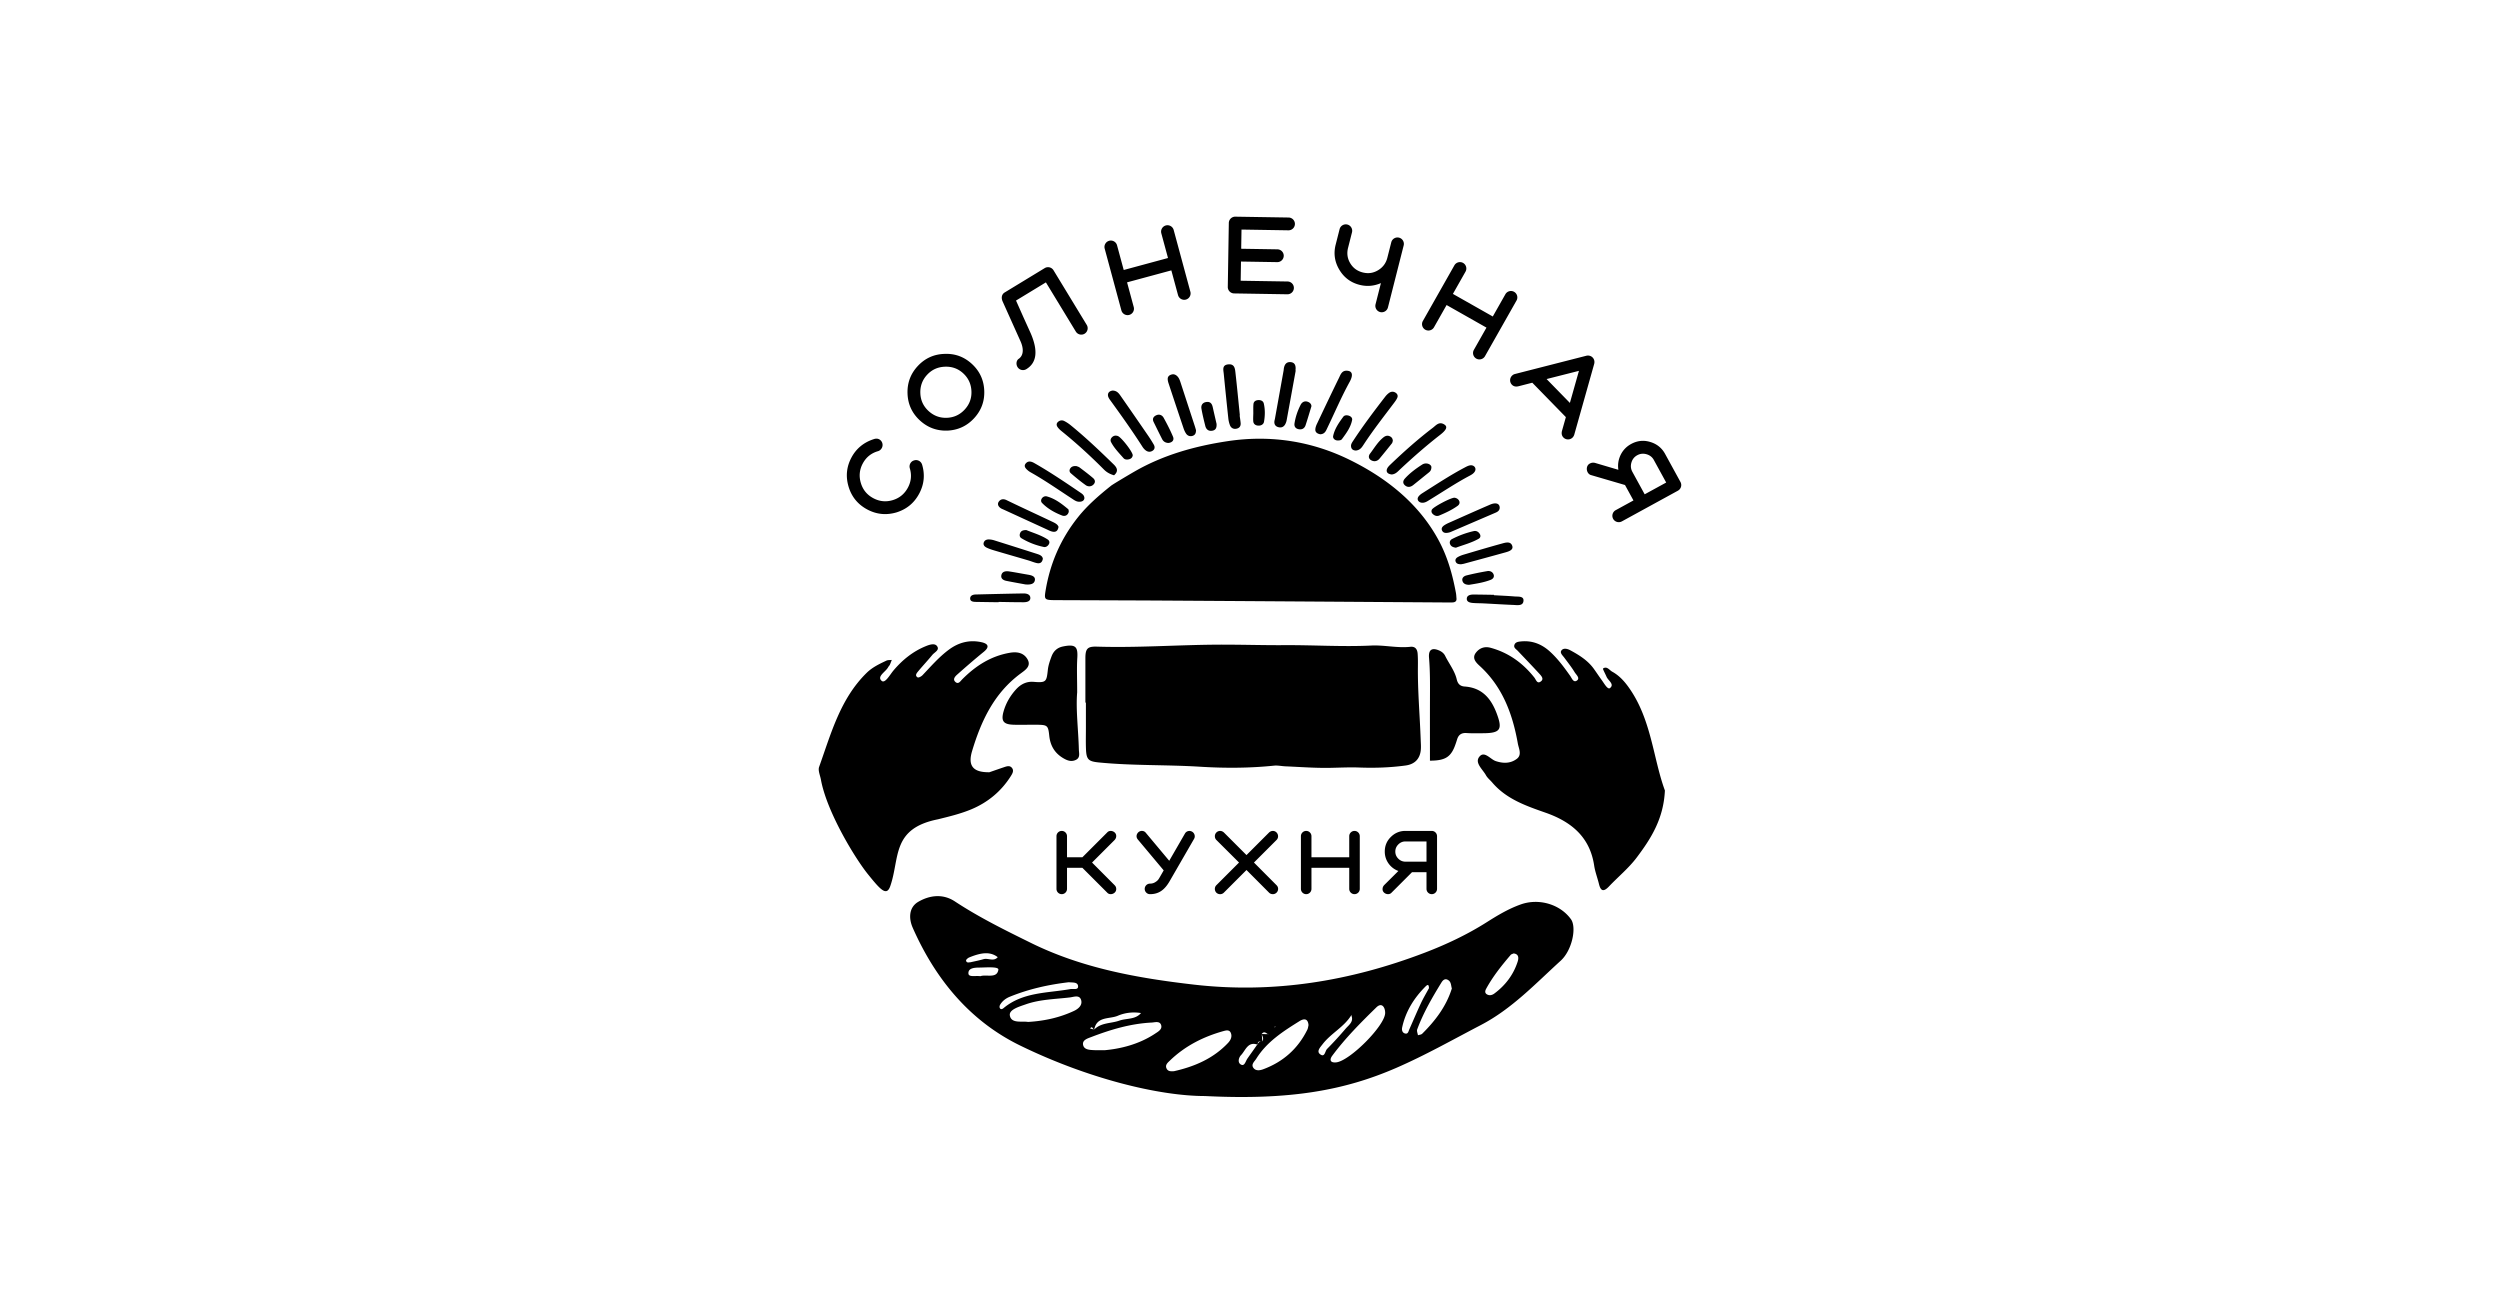 <svg xmlns="http://www.w3.org/2000/svg" width="1200" height="630" viewBox="0 0 1200 630">
    <g fill="none" fill-rule="evenodd">
        <path fill="#FFF" d="M0 0h1200v630H0z"/>
        <path fill="#000" d="M698.791 356.823c.214-.64.428-1.28.627-1.926.689-2.24 2.116-3.203 4.53-3.035 2.689.184 5.395.109 8.095.087 8.183-.054 9.221-1.866 6.419-9.371-2.767-7.397-7.105-12.475-15.459-13.05-2.113-.145-3.254-1.259-3.757-3.393-.981-4.17-3.703-7.541-5.563-11.31-.614-1.244-1.65-2.056-2.963-2.62-3.425-1.468-5.105-.282-4.786 3.502.545 6.39.476 12.797.454 19.203-.03 9.935-.009 19.87-.009 30.213 7.61-.018 10.266-1.854 12.412-8.3zm-181.683-41.026c.31-5.172-.647-6.813-6.981-5.467-2.77.59-4.489 2.306-5.413 4.805-.758 2.044-1.508 4.172-1.74 6.316-.626 5.707-.743 6.355-6.77 5.837-3.387-.29-6.21 1.08-8.52 3.63-2.77 3.062-4.81 6.53-5.942 10.474-1.337 4.663-.166 6.3 4.66 6.472 3.877.139 7.767-.05 11.647.015 4.67.082 5.09.407 5.585 5.202.484 4.697 2.501 8.291 6.58 10.757 1.975 1.198 3.974 1.975 6.19.915 2.225-1.063 1.499-3.206 1.454-4.95-.241-9.609-1.505-19.182-.813-27.46 0-6.422-.238-11.5.063-16.546zm3.88 21.446V315.97c0-4.667 1.03-5.723 5.558-5.582 18.92.587 37.811-.785 56.72-.945 11.144-.096 22.292.304 33.44.232 13.845-.09 27.68.855 41.532.183 6.234-.3 12.442 1.289 18.716.609 2.417-.265 3.36 1.225 3.516 3.317.15 2.02.147 4.05.126 6.075-.138 11.831.937 23.614 1.346 35.424.054 1.52.187 3.053.057 4.558-.367 4.371-2.896 6.996-7.3 7.595-7.388 1.006-14.811 1.253-22.253.973-4.73-.178-9.444.075-14.164.16-7.069.123-14.153-.437-21.227-.73-1.851-.078-3.724-.514-5.542-.328-11.801 1.217-23.68 1.247-35.442.515-16.175-1.005-32.399-.457-48.54-2.044-5.052-.497-6.06-1.349-6.26-6.44-.132-3.374-.032-6.755-.035-10.132-.003-4.055 0-8.11 0-12.166h-.247zm-54.383 23.262c4.362-14.552 10.639-27.886 23.322-37.233 2.249-1.659 5.127-3.52 3.314-6.752-1.728-3.086-4.816-3.82-8.504-3.188-9.164 1.571-16.437 6.288-22.834 12.713-.921.924-1.876 2.64-3.354 1.255-1.37-1.285-.027-2.673.924-3.52 4.179-3.717 8.412-7.378 12.747-10.912 3.01-2.454 1.965-3.932-1.072-4.6-5.792-1.276-11.052.093-15.823 3.676-4.705 3.531-8.508 7.944-12.527 12.162-.568.596-1.893 1.297-2.33 1.042-1.454-.864-.46-2.05.226-2.878 2.23-2.686 4.627-5.236 6.846-7.936 1.054-1.282 3.736-2.357 2.158-4.299-1.122-1.385-3.516-.608-5.286.114-6.18 2.52-11.199 6.563-15.498 11.636-1.734 2.044-4.094 6.463-5.716 5.024-2.442-2.167 1.938-4.284 3.13-6.566.214-.409.6-.731.795-1.146.358-.756.632-1.55.942-2.33-.873.102-1.848-.01-2.604.349-3.374 1.59-6.75 3.194-9.467 5.867-12.693 12.463-17.085 29.153-22.81 45.124-.618 1.715.49 4.076.86 6.123 2.767 15.317 16.248 37.558 22.518 45.337 6.082 7.541 9.01 10.868 10.79 5.717 4.651-13.493.5-27.543 22.843-32.01 5.425-1.34 10.928-2.664 16.055-4.81 7.884-3.297 14.354-8.626 18.969-15.965.734-1.171 1.571-2.535.548-3.869-1.042-1.351-2.526-.812-3.857-.367-2.637.888-5.262 1.812-6.993 2.411-8.017.12-10.392-3.23-8.312-10.169zm332.546 18.942c-.636 13.685-6.774 23.201-13.56 32.209-3.823 5.072-8.883 9.206-13.294 13.85-2.369 2.493-3.889 2.532-4.774-1.104-.732-3.005-1.879-5.934-2.333-8.974-2.062-13.749-11.073-21.043-23.298-25.324-9.423-3.303-18.836-6.539-25.613-14.486-1.002-1.175-2.29-2.177-3.022-3.496-1.548-2.796-5.368-5.852-3.315-8.69 2.433-3.37 5.338.99 7.993 1.887 3.667 1.234 7.129 1.174 10.1-1.042 2.637-1.969.951-4.967.515-7.436-2.52-14.185-7.364-27.256-18.38-37.278-1.863-1.698-3.687-3.709-1.742-6.256 1.683-2.206 4.115-3.17 7.065-2.363 8.646 2.36 15.48 7.325 20.992 14.285.834 1.053 1.364 3.414 3.324 1.695 1.273-1.117.006-2.511-.831-3.426-3.429-3.745-6.963-7.394-10.45-11.088-.737-.78-1.968-1.403-1.67-2.658.37-1.538 1.842-1.722 3.152-1.854 5.388-.551 9.97 1.246 13.938 4.85 3.79 3.44 6.795 7.517 9.733 11.671.792 1.114 1.58 3.468 3.263 2.23 1.602-1.176-.388-2.784-1.093-3.946-1.475-2.444-3.284-4.69-4.982-7-.777-1.053-2.216-2.287-1.439-3.407.985-1.415 2.938-.897 4.278-.172 4.278 2.321 8.423 4.871 11.34 8.935 1.286 1.792 2.493 3.643 3.8 5.42 1.146 1.568 2.838 4.69 3.946 3.798 2.3-1.848-.894-3.591-1.665-5.428-.578-1.381-1.911-3.79-1.676-3.952 1.878-1.298 3.025.758 4.422 1.53 3.14 1.724 5.527 4.247 7.655 7.176 11.19 15.416 11.9 34.325 17.62 49.844zM533.25 233.2c-5.805 4.624-11.314 9.425-15.766 15-8.592 10.757-13.493 22.588-15.592 35.226-.758 4.56-.496 4.618 5.296 4.645 17.758.078 35.517.108 53.279.22 44.036.277 88.076.587 132.113.882 1.451.012 2.899-.003 4.35.003 1.587.006 2.312-.63 2.186-1.909-.085-.879-.1-1.764-.262-2.634-1.626-8.71-3.932-17.193-8.36-25.396-9.029-16.714-23.861-29.265-42.637-38.504-17.861-8.784-37.54-12.129-58.505-8.983-16.049 2.405-31.02 6.722-44.413 14.378-2.92 1.67-10.711 6.292-11.69 7.072zm-19.349-8.592c-.725.864-.686 1.881.12 2.577 2.298 1.984 4.658 3.928 7.162 5.717.976.698 2.445.773 3.493-.148 1.207-1.057 1.14-2.309-.037-3.311-2.056-1.753-4.235-3.402-6.42-5.043-.522-.388-1.262-.557-1.56-.683-1.385-.085-2.195.22-2.758.89zm87.694-26.564c-.018 1.393-.138 2.79-.03 4.178.094 1.21.967 2.017 2.439 2.08 1.469.06 2.522-.722 2.718-1.848.506-2.908.572-5.858-.1-8.76-.276-1.19-1.378-1.786-2.856-1.632-1.24.126-1.99.819-2.098 1.812-.148 1.382-.073 2.779-.09 4.17h.017zm42.529 12.746c2.131-2.875 4.25-5.774 4.9-9.218.148-.789-.354-1.523-1.248-1.918-1.09-.484-2.379-.44-2.978.364-2.131 2.87-4.166 5.835-4.88 9.233-.244 1.163.756 2.02 1.822 2.153 1.213.084 2.002-.1 2.384-.614zm-107.578-1.508c-.894-.301-1.776-.244-2.526.355-.891.72-1.183 1.653-.723 2.553 1.473 2.872 3.845 5.268 6.021 7.749.69.785 1.948.788 3.029.379.912-.346 1.258-1.05 1.37-1.755.018-1.623-5.488-8.715-7.171-9.281zm150.727 35.393c-.359.822-.115 1.542.568 2.14.822.726 1.837 1.115 2.969.645 3.125-1.3 6.174-2.733 8.841-4.648.828-.59 1.244-1.53.666-2.55-.44-.77-1.156-1.18-2.096-1.36-1.62-.148-10.386 4.479-10.948 5.773zm-197.567 11.112c-.433.948-.349 2.002.575 2.562 3.267 1.978 6.894 3.396 10.772 4.208 1.005.211 2.035-.53 2.486-1.496.392-.828.081-1.625-.638-2.101-3.185-2.098-6.987-3.173-10.254-4.522-1.556-.012-2.49.355-2.94 1.349zm23.003-11.41c-3.02-2.498-6.147-4.982-10.211-6.102-1.87-.515-3.604 1.788-2.327 3.122 2.567 2.68 5.945 4.633 9.62 6.045 1.5.572 2.84-.178 3.231-1.84-.075-.343.006-.96-.313-1.225zm202.777 33.958c1.295-.506 1.894-1.484 1.41-2.68-.473-1.158-1.68-1.751-3.005-1.525-3.354.58-6.692 1.246-9.97 2.068-1.482.37-2.43 1.424-1.858 2.89.454 1.165 1.601 1.601 3.086 1.625 3.453-.563 7.023-1.09 10.337-2.378zm-5.686-19.751c.806-.464.984-1.334.593-2.102-.557-1.083-1.635-1.863-3.014-1.55a43.554 43.554 0 0 0-10.407 3.817c-.924.476-1.327 1.46-.921 2.463.394.972 1.255 1.48 2.788 1.683 3.489-1.319 7.493-2.318 10.96-4.311zm-82.014-65.71c-1.695-.632-2.89.278-3.492 1.452-1.454 2.842-2.456 5.825-2.932 8.91-.214 1.376.4 2.526 2.128 2.806 1.72.274 2.755-.623 3.188-1.935.891-2.683 1.677-5.389 2.785-8.999.09-.394-.072-1.64-1.677-2.233zm39.512 16.633c-1.357-.734-2.465-.228-3.435.581-2.643 2.21-4.25 5.058-6.246 7.659-.84 1.093-.831 2.514.758 3.281 1.49.72 2.857.253 3.818-.909a438.246 438.246 0 0 0 5.918-7.3c.29-.37.328-.882.446-1.204-.046-.967-.422-1.65-1.259-2.108zm15.387 13.466c-3.053 1.948-5.958 4.1-8.31 6.704-.987 1.087-1.18 2.336.103 3.369 1.31 1.057 2.685.726 3.88-.223 2.53-2.01 5.019-4.055 7.536-6.075.69-.557 1.15-1.192 1.183-2.498.012-1.352-2.475-2.5-4.392-1.277zm-185.928 55.425c.213-1.719-1.512-2.26-3.246-2.546-3.043-.506-6.066-1.111-9.118-1.569-1.764-.268-3.396.054-3.745 1.845-.295 1.485.783 2.36 2.363 2.68 3.197.647 6.415 1.204 9.173 1.713 2.498.222 4.338-.217 4.573-2.123zm66.29-68.782c-1.295-3.083-2.851-6.096-4.483-9.065-.656-1.192-1.969-1.969-3.622-1.192-1.487.705-1.86 1.849-1.192 3.206 1.349 2.74 2.683 5.488 4.077 8.21.541 1.056 1.472 1.782 3.031 1.848 2.005-.25 2.827-1.493 2.189-3.007zm19.086-14.104c-.334-1.505-.988-2.86-3.113-2.547-1.954.286-2.595 1.7-2.327 3.212.49 2.773 1.159 5.527 1.848 8.273.386 1.526 1.427 2.664 3.444 2.279 1.698-.325 2.068-1.587 1.963-3.276-.557-2.43-1.204-5.184-1.815-7.941zm134.958 90c-3.293-.048-6.587-.126-9.88-.132-1.58-.003-3.104.442-3.152 1.99-.048 1.601 1.574 1.95 3.082 2.068 1.641.126 3.294.102 4.94.186 4.751.241 9.499.542 14.252.74 1.936.085 4.57.582 4.916-1.736.394-2.62-2.444-2.177-4.296-2.333-3.278-.277-6.575-.404-9.862-.593v-.19zm-14.27-14.959c6.614-1.797 13.234-3.585 19.833-5.425 1.761-.493 3.887-1.228 3.218-3.146-.818-2.35-3.293-1.529-5.114-1.03-6.084 1.669-12.117 3.469-18.156 5.257-1.027.304-2.053.701-2.939 1.228-.963.578-1.375 1.481-.785 2.463.47.78 1.388.94 2.462.94.416-.08.964-.145 1.481-.287zM479.303 288.92c4.001.06 8.008.165 12.009.153 1.484-.006 3.164-.343 3.248-1.89.096-1.785-1.568-2.363-3.339-2.333-7.643.123-15.287.31-22.927.505-1.394.037-2.595.57-2.613 1.885-.015 1.448 1.358 1.647 2.697 1.67 3.64.064 7.28.112 10.922.163 0-.05 0-.102.003-.153zm17.87-23.232a4042.001 4042.001 0 0 0-19.947-6.328 9.853 9.853 0 0 0-2.12-.412c-1.146-.096-2.21.13-2.742 1.108-.66 1.21-.003 2.188 1.16 2.775 1.24.624 2.621 1.06 3.988 1.463 5.331 1.58 10.681 3.107 16.015 4.676 1.376.403 2.689.984 4.089 1.3 1.833.413 2.679-.494 2.953-2.08-.244-1.593-1.876-2.017-3.396-2.502zm218.068-23.463c-6.666 2.866-13.264 5.834-19.884 8.772-.645.286-1.274.611-1.858.976-1.102.69-1.89 1.583-1.255 2.784.665 1.259 1.996 1.144 3.29.852.35-.078.687-.213 1.009-.352 7.15-3.074 14.296-6.15 21.45-9.224 1.254-.536 1.959-1.349 1.857-2.592-.17-1.8-1.945-2.366-4.61-1.216zm-29.006-2.306c6.367-3.878 12.511-8.029 19.17-11.557 1.078-.57 2.138-1.216 2.632-2.291.689-1.502-.603-2.999-2.424-2.698-.858.142-1.677.575-2.438.979-7.135 3.76-13.746 8.15-20.477 12.397-.714.454-1.418 1.02-1.864 1.665-.966 1.4.166 2.947 2.026 2.914 1.37-.045 2.345-.783 3.375-1.41zm-181.087 10.536c-4.468-2.125-8.965-4.205-13.445-6.315a777.66 777.66 0 0 1-8.607-4.1c-1.31-.633-2.562-.53-3.429.442-1.02 1.14-.758 2.369.503 3.326.53.407 1.24.645 1.882.94 6.752 3.103 13.501 6.207 20.263 9.299.96.44 1.93.978 2.968 1.162 1.897.331 2.532-.783 2.818-2.285-.394-1.24-1.692-1.87-2.953-2.469zm13.715-13.811c-7.312-4.959-14.606-9.935-22.385-14.357-1.292-.738-2.76-1.207-3.932-.024-1.412 1.424-.289 2.598.948 3.633a8.56 8.56 0 0 0 1.292.867c6.888 3.875 13.252 8.348 19.806 12.608 1.014.662 2.004 1.439 3.36 1.47 1.447.03 2.44-.516 2.564-1.729-.036-1.19-.786-1.881-1.653-2.468zm54.652-32.077c-2.255-6.912-4.519-13.82-6.77-20.733-.395-1.207-.762-2.435-1.786-3.371-.632-.578-1.463-.964-2.453-.732-1.16.271-1.939.942-1.996 1.963-.045.753.15 1.544.394 2.282a3241.424 3241.424 0 0 0 7.201 21.6c.298.89.693 1.791 1.237 2.586.581.843 1.563 1.39 2.761 1.14 1.439-.3 1.99-1.243 1.98-2.826-.12-.407-.327-1.162-.568-1.909zm98.465 20.778c6.16-5.759 12.515-11.346 19.27-16.6 3.023-2.35 3.71-3.88 2.084-4.948-2.538-1.665-4.05.373-5.549 1.517-7.222 5.506-13.914 11.476-20.362 17.641-.714.68-1.484 1.475-1.72 2.324-.424 1.514.657 2.3 2.358 2.475 1.848-.193 2.824-1.382 3.92-2.409zm-76.847-25.962c-.699-6.845-1.346-13.697-2.122-20.537-.208-1.821-.38-4.239-3.417-3.953-3.122.292-2.373 2.677-2.195 4.495.702 7.159 1.433 14.315 2.2 21.47.115 1.078.371 2.17.76 3.2.42 1.114 1.375 1.945 2.847 1.765 1.722-.211 2.42-1.283 2.31-2.707-.1-1.246-.32-2.483-.485-3.727.033 0 .069-.003.102-.006zm59.537 13.833c4.48-6.821 9.574-13.312 14.52-19.884.59-.782 1.18-1.598 1.532-2.471.388-.958.024-1.876-1.008-2.463-1.054-.602-2.14-.418-3.032.238a9.116 9.116 0 0 0-1.773 1.764c-5.344 6.912-10.59 13.875-15.335 21.106-.542.825-1.132 1.644-1.081 2.61.06 1.226.716 2.087 2.327 2.144 2.156-.205 2.98-1.716 3.85-3.044zm-32.847-35.409c.025-.313.073-.623.076-.933.015-1.532-.458-2.944-2.505-3.064-1.996-.118-2.758 1.213-3.086 2.7-.102.458-.111.93-.192 1.388-1.376 7.688-2.758 15.377-4.143 23.063-.081.46-.24.915-.277 1.379-.108 1.42.575 2.471 2.25 2.775 1.444.262 2.426-.454 2.992-1.535.295-.563.52-1.171.635-1.782 1.469-7.99 2.917-15.983 4.37-23.976-.041-.006-.08-.012-.12-.015zm-87.179 50.416c2.095-1.779 1.903-3.377-.051-5.277-6.668-6.485-13.39-12.918-20.715-18.872a17.114 17.114 0 0 0-3.04-1.987c-1.033-.521-2.144-.347-2.993.421-.888.798-.768 1.734-.141 2.58.481.653 1.098 1.258 1.758 1.788 7.219 5.82 13.977 12.015 20.398 18.475 1.37 1.38 2.966 2.255 4.908 2.791 0 0-.136.087-.124.081zm-2.827-38.497c.03.731.47 1.517.943 2.164 5.41 7.451 10.747 14.935 15.663 22.633.262.41.58.8.936 1.156 1.057 1.065 2.37 1.598 3.823.71 1.202-.731 1.235-1.9.633-2.965a64.491 64.491 0 0 0-2.872-4.54 2962.624 2962.624 0 0 0-12.861-18.592c-.924-1.328-1.836-2.773-4.022-2.821-1.517.202-2.294 1.054-2.243 2.255zm105.339 15.6c3.546-7.373 6.737-14.869 10.705-22.09 1.634-2.981 1.333-4.857-.696-5.22-2.989-.534-3.627 1.673-4.434 3.32-3.603 7.348-7.105 14.736-10.603 22.123-.403.852-.734 1.789-.773 2.7-.055 1.232.821 2.015 2.384 2.289 2.21-.112 2.724-1.677 3.417-3.122zm162.612 26.287l-6.024-10.997c-.783-1.322-1.96-2.195-3.531-2.616-1.503-.4-2.942-.256-4.332.506-1.391.761-2.334 1.92-2.8 3.516-.467 1.598-.298 3.08.463 4.473l5.898 10.769 10.326-5.65zm5.641 3.91l-26.928 14.746a3.08 3.08 0 0 1-4.17-1.22 3.079 3.079 0 0 1 1.22-4.166l8.528-4.67-4.055-7.405-16.184-4.73c-2.472-.571-3.007-4.536-.578-5.635.674-.367 1.451-.442 2.303-.27l11.277 3.335c-.367-2.48-.02-4.832 1.063-7.114 1.126-2.309 2.803-4.046 5.045-5.274 2.872-1.572 5.883-1.936 9.008-1.024 3.17.891 5.599 2.77 7.192 5.573l7.496 13.688a3.082 3.082 0 0 1-1.217 4.167zm-47.517-57.52l-15.53 3.938 11.183 11.457 4.347-15.395zm7.352-3.456l-9.64 34.217c-.222.575-.481.972-.81 1.294a3.082 3.082 0 0 1-4.34-.054c-.822-.843-1.063-1.966-.648-3.372l1.813-6.418-16.118-16.512-6.458 1.659c-1.415.379-2.498.15-3.32-.693a3.075 3.075 0 0 1 .051-4.338c.403-.394.804-.644 1.313-.783l34.44-8.808c2.32-.479 4.25 1.5 3.717 3.808zm-38.473-34.47a3.079 3.079 0 0 0-4.185 1.16l-6.051 10.68-19.14-10.843 6.05-10.681a3.079 3.079 0 0 0-1.155-4.185 3.08 3.08 0 0 0-4.185 1.156l-15.13 26.71a3.078 3.078 0 0 0 1.156 4.184 3.08 3.08 0 0 0 4.184-1.16l6.051-10.683 19.14 10.843-6.05 10.684a3.08 3.08 0 0 0 1.156 4.185c1.469.83 3.35.31 4.184-1.16l15.13-26.705a3.077 3.077 0 0 0-1.155-4.184zm-55.227-26a3.08 3.08 0 0 0-3.733 2.221l-1.888 7.439c-.668 2.631-2.176 4.624-4.476 5.994-2.303 1.37-4.711 1.71-7.34 1.041-2.63-.668-4.636-2.125-6.005-4.428-1.37-2.3-1.698-4.76-1.03-7.388l1.888-7.442a3.08 3.08 0 0 0-2.222-3.732 3.08 3.08 0 0 0-3.733 2.221l-1.888 7.442c-1.068 4.218-.5 8.216 1.759 12.012 2.257 3.793 5.503 6.198 9.72 7.27 3.522.894 6.924.593 10.245-.834l-2.58 10.17a3.079 3.079 0 0 0 2.219 3.732 3.08 3.08 0 0 0 3.732-2.221l7.554-29.768a3.077 3.077 0 0 0-2.222-3.73zm-53.104-3.523a3.08 3.08 0 0 0 3.119-3.022 3.078 3.078 0 0 0-3.02-3.12L592.953 104a3.08 3.08 0 0 0-3.121 3.02l-.494 30.703a3.074 3.074 0 0 0 3.02 3.12l25.585.415a3.08 3.08 0 0 0 3.119-3.023 3.08 3.08 0 0 0-3.02-3.119l-22.515-.364.148-9.212 17.397.283a3.083 3.083 0 0 0 3.122-3.022 3.08 3.08 0 0 0-3.02-3.12l-17.4-.28.15-9.211 22.516.364zm-55.076-.171a3.084 3.084 0 0 0-3.77-2.165 3.084 3.084 0 0 0-2.164 3.77l3.21 11.86-21.254 5.75-3.21-11.864a3.078 3.078 0 0 0-3.766-2.161 3.08 3.08 0 0 0-2.164 3.766l8.02 29.655a3.082 3.082 0 0 0 3.769 2.165 3.08 3.08 0 0 0 2.161-3.77l-3.206-11.86 21.254-5.747 3.209 11.861a3.08 3.08 0 0 0 3.766 2.164 3.084 3.084 0 0 0 2.165-3.769l-8.02-29.655zm-57.68 19.342a3.08 3.08 0 0 0-4.221-1.03l-19.198 11.678c-1.574.957-1.746 2.74-.939 4.464l8.453 18.821c1.656 3.607 1.605 6.873-.737 8.538-1.183.72-1.487 2.58-.635 3.98a3.077 3.077 0 0 0 4.22 1.026c5.028-3.055 5.747-8.766 2.135-17.171l-3.49-7.704-3.585-8.062 14.345-8.724 14.363 23.614a3.077 3.077 0 0 0 4.217 1.026 3.08 3.08 0 0 0 1.03-4.217l-15.958-26.24zm-39.395 58.095c-.126-3.402-1.433-6.286-3.908-8.586-2.477-2.297-5.415-3.347-8.814-3.218-3.402.127-6.253 1.394-8.55 3.872-2.3 2.474-3.38 5.452-3.254 8.85.126 3.4 1.427 6.214 3.904 8.51 2.478 2.3 5.416 3.42 8.818 3.294 3.402-.13 6.247-1.466 8.547-3.943 2.297-2.475 3.383-5.38 3.257-8.779zm.27-13.09c3.716 3.45 5.688 7.723 5.88 12.858.19 5.064-1.457 9.474-4.904 13.19-3.447 3.714-7.721 5.686-12.821 5.915-5.1.153-9.51-1.494-13.225-4.94-3.715-3.447-5.687-7.72-5.876-12.783-.193-5.139 1.454-9.546 4.9-13.264 3.448-3.712 7.722-5.684 12.822-5.84 5.1-.226 9.51 1.418 13.225 4.865zm-23.944 48.327c1.445 4.856.951 9.534-1.46 13.99-2.409 4.458-6.054 7.433-10.934 8.926-4.898 1.42-9.58.927-14.035-1.481-4.455-2.412-7.43-6.057-8.878-10.913-1.469-4.925-.972-9.603 1.436-14.059 2.264-4.187 5.771-7.12 10.516-8.685 1.09-.4 2.005-.37 2.77.045a3.075 3.075 0 0 1 1.24 4.16c-.416.765-1.05 1.295-1.813 1.52-3.236.928-5.68 2.864-7.309 5.88-1.607 2.972-1.915 6.123-.945 9.384.972 3.26 2.932 5.656 5.903 7.264 2.975 1.608 6.1 1.96 9.36.987 3.26-.972 5.68-2.977 7.291-5.948 1.605-2.972 1.933-6.051.96-9.312-.496-1.664.43-3.374 2.072-3.826 1.616-.52 3.33.404 3.826 2.068zm242.106 180.84h-10.332c-1.265.043-2.363.549-3.29 1.52-.886.928-1.35 2.024-1.35 3.33 0 1.307.464 2.448 1.434 3.417.97.97 2.107 1.433 3.417 1.433h10.12v-9.7zm5.057-2.528v25.3a2.537 2.537 0 0 1-2.529 2.531 2.537 2.537 0 0 1-2.528-2.531v-8.011h-6.96l-9.827 9.826c-1.39 1.56-4.467.38-4.298-1.815 0-.633.252-1.223.716-1.77l6.873-6.831c-1.939-.72-3.498-1.9-4.724-3.586-1.222-1.728-1.812-3.627-1.812-5.735 0-2.697.927-5.018 2.824-6.914 1.9-1.94 4.218-2.954 6.876-2.996h12.86a2.537 2.537 0 0 1 2.53 2.532zm-39.614-2.532a2.537 2.537 0 0 0-2.532 2.532v10.121H629.5v-10.121a2.537 2.537 0 0 0-2.529-2.532 2.537 2.537 0 0 0-2.531 2.532v25.3a2.537 2.537 0 0 0 2.531 2.531 2.537 2.537 0 0 0 2.53-2.531v-10.121h18.131v10.12a2.537 2.537 0 0 0 2.532 2.532 2.537 2.537 0 0 0 2.529-2.531v-25.3a2.537 2.537 0 0 0-2.53-2.532zM601.9 414.02l10.841-10.838c1.602-1.601.418-4.344-1.773-4.344-.632 0-1.222.256-1.77.717l-10.88 10.882-10.88-10.882c-.548-.461-1.14-.717-1.773-.717a2.537 2.537 0 0 0-2.529 2.532c0 .716.253 1.349.717 1.812l10.88 10.838-10.88 10.88c-.97.969-.97 2.57 0 3.585 1.011.97 2.613.97 3.585 0l10.88-10.883 10.838 10.883c.463.464 1.095.716 1.812.716a2.537 2.537 0 0 0 2.529-2.531c0-.675-.253-1.265-.756-1.77l-10.84-10.88zm-29.665-14.8c-1.222-.72-2.784-.34-3.459.883l-7.547 13.074-11.217-13.409c-.846-1.14-2.49-1.225-3.543-.34-1.054.973-1.264 2.406-.295 3.543l12.397 14.803-1.812 3.16c-.675 1.139-.885 1.687-2.36 2.575-.72.421-1.52.632-2.406.632a2.539 2.539 0 0 0-2.532 2.529 2.54 2.54 0 0 0 2.532 2.531c4.26 0 7-2.068 9.363-6.114l11.807-20.453c.674-1.138.253-2.7-.928-3.414zm-37.172 3.92l-10.877 10.88 10.837 10.88c.506.505.759 1.095.759 1.77.126 2.194-2.911 3.374-4.302 1.815l-11.933-11.936h-7.382v10.12a2.537 2.537 0 0 1-2.529 2.532 2.537 2.537 0 0 1-2.528-2.531v-25.3a2.537 2.537 0 0 1 2.528-2.532 2.537 2.537 0 0 1 2.53 2.532v10.121h7.38l11.934-11.936c1.39-1.56 4.428-.38 4.302 1.815 0 .632-.253 1.222-.72 1.77zm-69.18 58.734c2.173-.506 4.196-.867 6.15-1.46 2.258-.69 4.874 1.327 6.882-.97-2.595-2.044-5.567-2.203-8.613-1.535-1.734.382-3.435.984-5.079 1.659-.635.262-1.583 1.093-1.508 1.502.238 1.334 1.454.804 2.168.804zm4.675 6.707c2.839-1.045 7.971 1.322 8.66-3.11.248-1.598-5.824-1.077-9.012-1.038-2.165.024-5.546.087-5.362 2.857.126 1.9 3.465.92 5.714 1.291zm215.349 5.744c-.075-1.692-.458-2.023-1.728-.744-5.47 5.497-9.486 11.919-11.145 19.601-.27 1.247.081 2.734 1.662 2.942 1.216.162 1.394-1.174 1.776-2.032 1.86-4.173 3.625-8.388 5.563-12.52 1.183-2.524 2.622-4.929 3.872-7.247zm-172.842-2.857c-9.742 1.132-19.24 3.257-28.346 6.96-1.948.792-3.583 2.038-4.675 3.866-.23.385-.347 1.02-.196 1.411.412 1.045 1.288.66 1.824.214 9.357-7.809 21.095-7.195 32.107-9.158 1.345-.24 3.808.584 3.7-1.345-.124-2.174-2.704-1.72-4.414-1.948zm213.44-13.82c-.508.252-1.09.366-1.39.719-4.335 5.081-8.508 10.292-11.729 16.178-.457.834-.882 1.984.286 2.715 1.25.783 2.583.398 3.598-.355 5.292-3.923 9.154-8.986 11.186-15.266.491-1.52.765-3.712-1.95-3.992zm-29.622 16.827c-.452-1.48-.256-3.13-1.821-4.076-1.53-.924-2.547.19-3.167 1.198-4.435 7.217-8.695 14.54-11.642 22.519-.289.785.223 1.866.361 2.808.693-.237 1.58-.274 2.048-.74 6.237-6.202 11.514-13.047 14.22-21.709zm-55.609 35.476c6.46-.521 23.659-17.744 23.602-23.789-.027-2.83-1.683-5.103-4.224-2.625-7.496 7.312-14.908 14.763-21.17 23.207-1.345 1.822-1.125 3.45 1.792 3.207zm-13.186-17.87c-.277-3.426-2.36-3.161-4.305-1.951-7.878 4.913-15.72 9.928-20.784 18.065-.855 1.373-2.83 2.845-1.12 4.688 1.135 1.222 3.017.897 4.405.382 9.576-3.534 16.726-9.85 21.247-19.044.331-.674.392-1.484.557-2.14zm-134.65-1.55c8.046-.464 15.26-2.123 22.069-5.287 2.158-1.006 4.226-2.83 3.398-5.335-.83-2.516-3.507-1.36-5.376-1.14-7.093.848-14.345.909-21.16 3.314-3.077 1.087-8.135 2.496-7.644 5.358.686 4.016 5.876 2.586 8.712 3.09zm70.085 23.643c9.736-2.188 18.806-6.015 25.917-13.547 1.234-1.306 2.14-3.034 1.319-4.9-.638-1.443-2.038-1.208-3.312-.856-9.757 2.698-18.574 7.132-25.908 14.219-1.023.99-2.468 2.125-1.535 3.898.69 1.313 2.056 1.3 3.52 1.186zm-33.078-10.09c7.152-.666 16.075-2.668 23.984-7.921 1.43-.949 3.5-2.044 2.947-4.025-.623-2.234-2.998-1.388-4.612-1.307-10.085.506-19.64 3.369-28.988 6.957-1.776.68-4.521 1.463-3.84 3.977.583 2.162 3.205 2.204 5.28 2.31 1.02.05 2.046.008 5.229.008zm118.307-16.998c-3.49 5.87-9.904 8.863-13.941 14.173-1.024 1.35-2.948 3.3-1.286 4.67 2.402 1.98 2.466-1.418 3.465-2.436a179.752 179.752 0 0 0 8.872-9.672c1.571-1.849 4.163-3.444 2.706-6.57.048.121.1.239.148.359.012-.175.027-.346.036-.524zm-123.54 7.117c3.303-3.417 8.03-2.878 12.051-4.296 3.471-1.225 7.653-.4 10.422-3.643-3.841-.629-7.68-.18-11.153 1.304-4.007 1.71-10.103.126-11.31 6.632-.696-.024-.856-2.095-1.97-.512l1.96.515zm86.539-1.352c.237-.081.47-.165.704-.247-.244.187-.488.374-.723.524.133.018.262.036.392.051-.124-.108-.247-.22-.373-.328zm-5.814 7.012c-.102-1.184-.21-2.367-.316-3.553 1.174-1.562 2.153-.376 3.173.223a27.793 27.793 0 0 0-.024-.512c.021.133.045.265.06.38-1.09-.022-2.18-.04-3.263-.055.485 1.132 1.153 2.243.367 3.514-1.12.012-2.462-.274-2.182 1.62-4.796-1.807-5.865 2.703-8.065 4.996-1.138 1.19-1.843 3.736.177 4.612 1.56.672 2.048-1.752 2.875-2.95 1.596-2.306 3.264-4.567 4.856-6.918.551-.852 1.174-1.574 2.342-1.357zm-27.584 26.236c-22.461-.025-56.657-8.61-88.709-24.256-24.192-11.81-40.69-31.937-51.53-56.503-1.963-4.443-1.932-9.805 2.674-12.48 5.433-3.153 11.77-3.987 17.541-.185 11.657 7.68 24.15 13.833 36.622 19.975 24.623 12.123 51.25 16.876 78.206 19.974 38.178 4.386 74.96-1.665 110.685-15.317 10.386-3.97 20.374-8.682 29.776-14.637 5.226-3.311 10.54-6.5 16.413-8.57 8.712-3.071 18.908-.01 24.032 7.146 2.79 3.899.584 14.88-4.946 19.908-12.132 11.034-23.427 23.105-38.284 30.854-13.478 7.03-26.714 14.532-40.67 20.595-24.994 10.858-51.121 15.528-91.81 13.496z"/>
    </g>
</svg>
